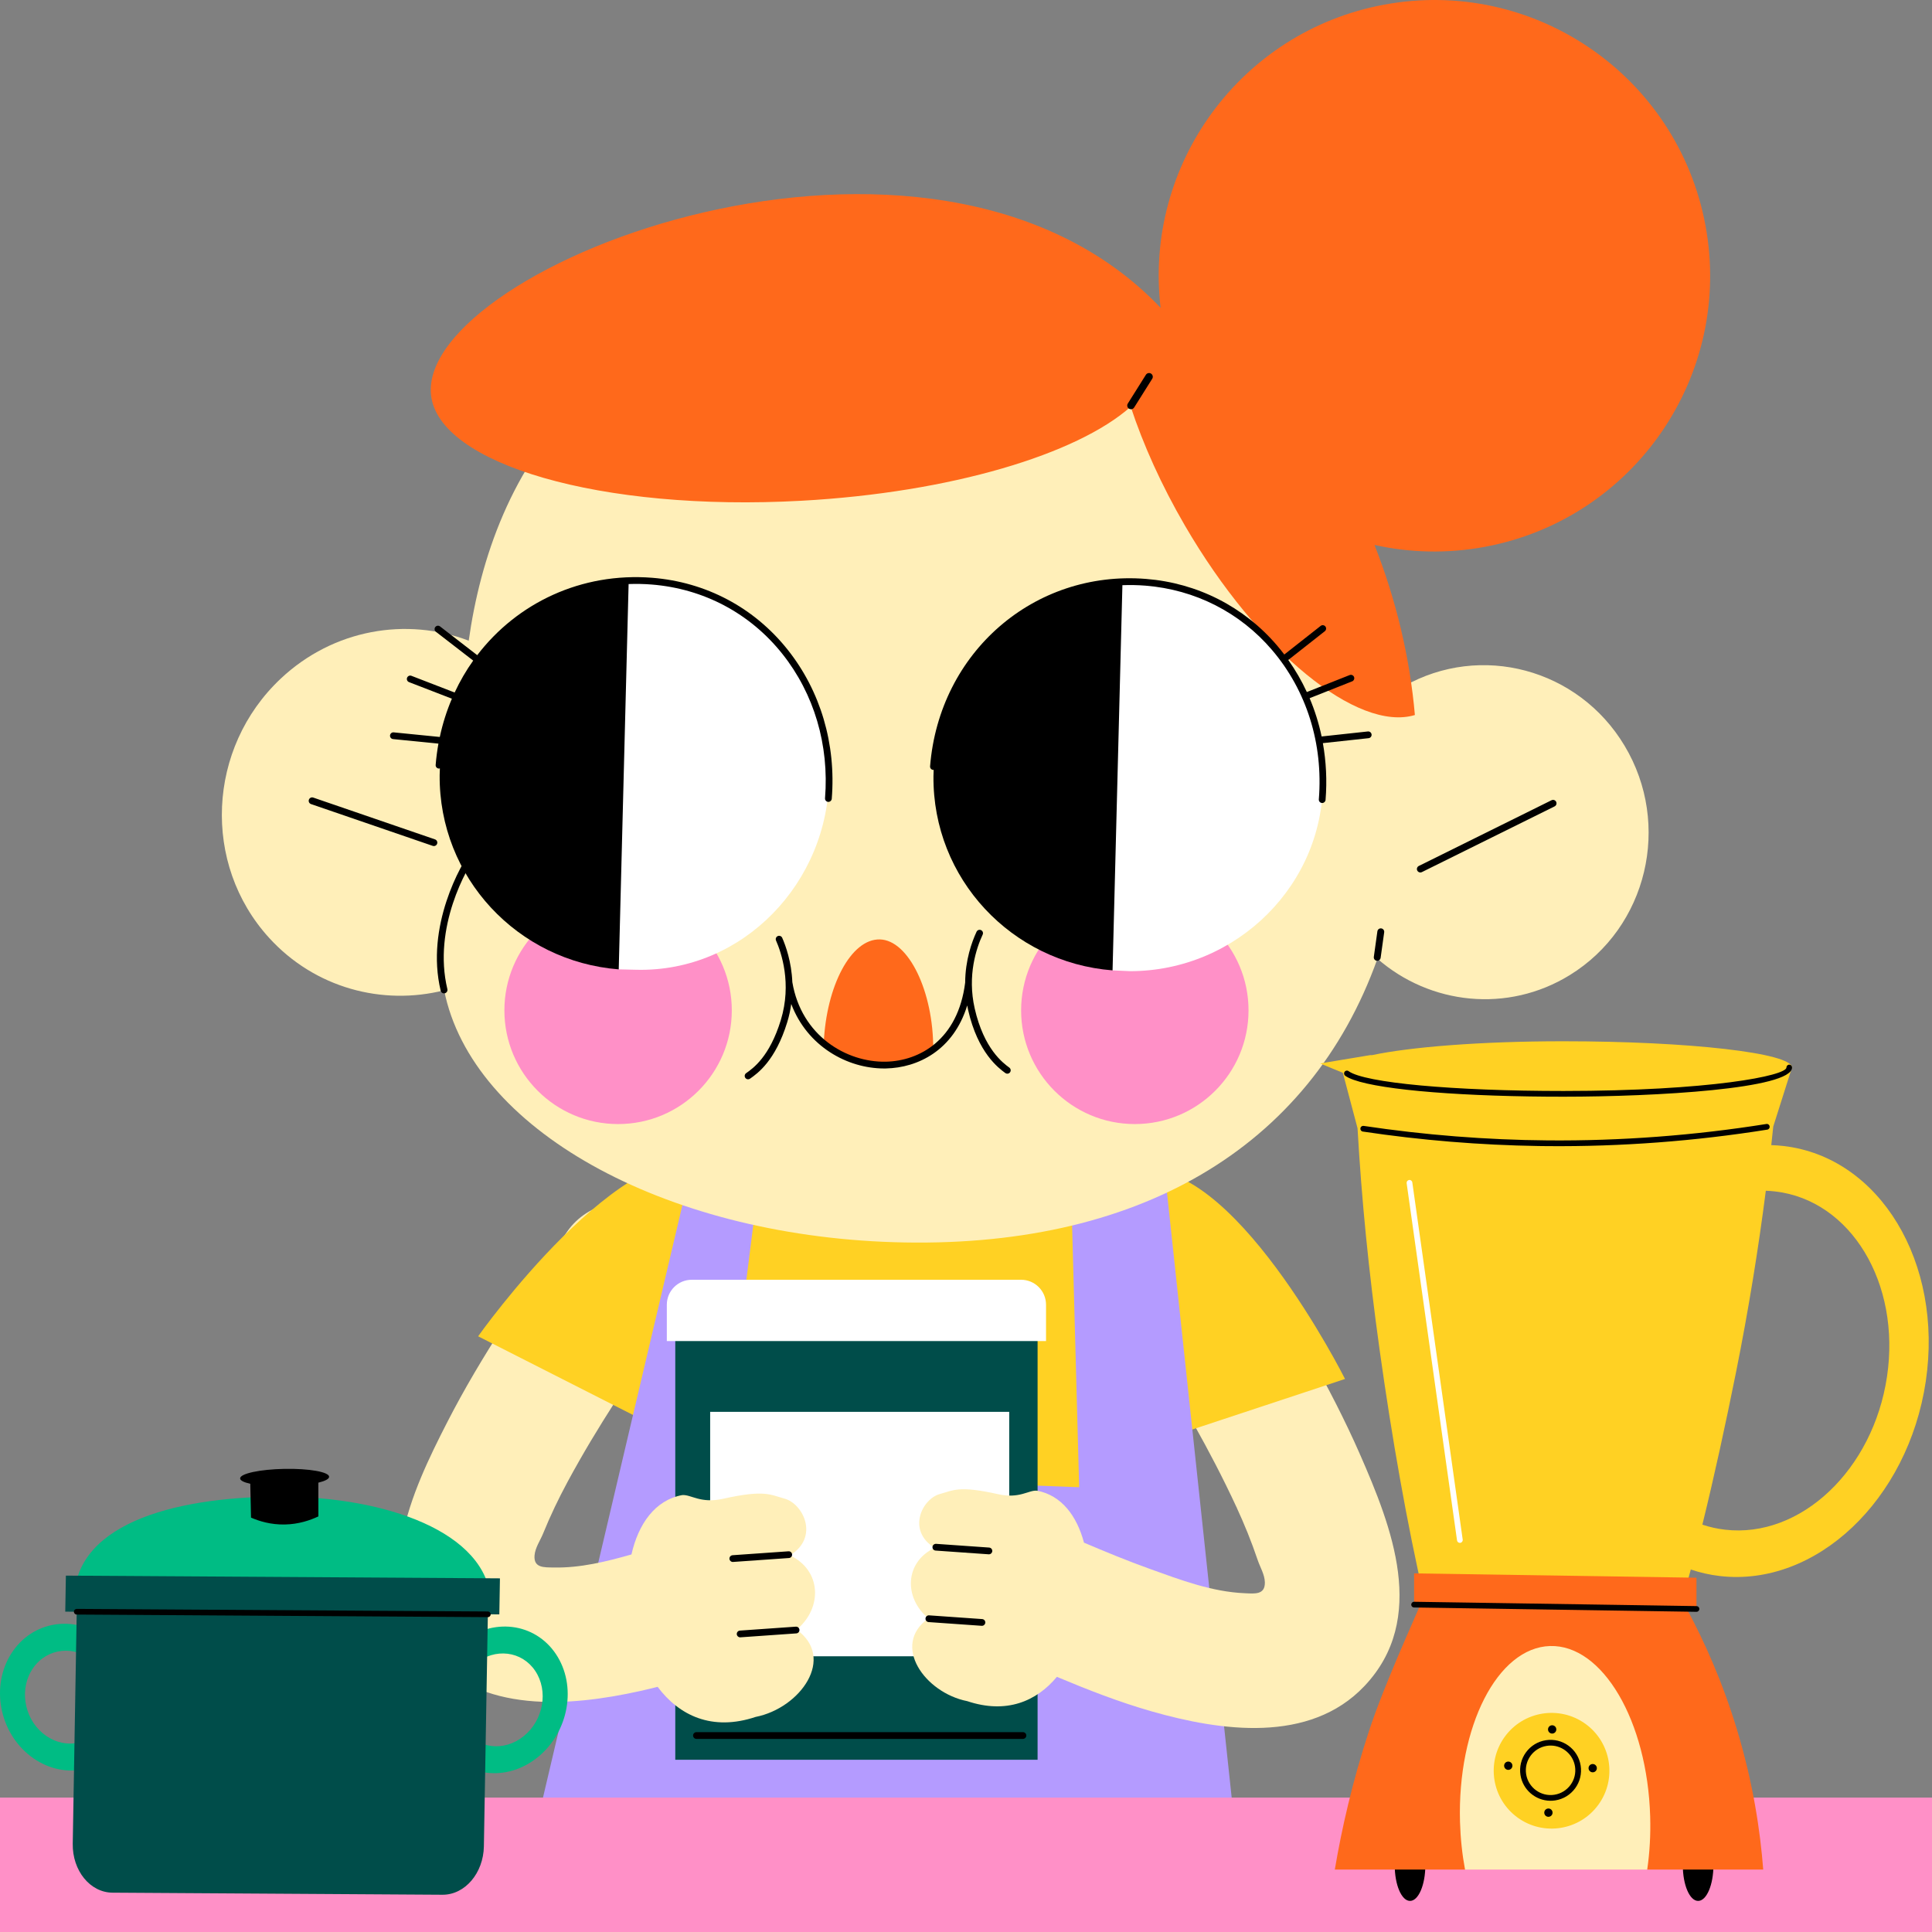 <?xml version="1.0" encoding="iso-8859-1"?>
<!-- Generator: Adobe Illustrator 28.1.0, SVG Export Plug-In . SVG Version: 6.00 Build 0)  -->
<svg xmlns="http://www.w3.org/2000/svg" xmlns:xlink="http://www.w3.org/1999/xlink" version="1.1" id="Capa_1" x="0px" y="0px" viewBox="0 0 512 512" style="enable-background:new 0 0 512 512;" xml:space="preserve">
<rect x="0" y="0" width="512" height="512" fill="#808080" stroke="none"/>
<g>
	<g>
		<g>
			<g>
				<g>
					<g>
						<path style="fill:#FFEFB9;" d="M118.549,376.847c9.076-17.712,20.427-34.109,31.741-50.437        c5.499-7.937,16.708-10.356,24.828-4.918c7.951,5.325,10.443,16.854,4.918,24.828c-9.226,13.315-18.471,26.656-26.494,40.746        c-1.139,2-2.2,3.904-3.206,5.78l-22.703,2.578L118.549,376.847z"/>
					</g>
					<g>
						<path style="fill:#FFEFB9;" d="M360.422,385.451c-7.981-18.232-18.314-35.289-28.613-52.275        c-5.006-8.257-16.047-11.354-24.483-6.42c-8.26,4.831-11.449,16.187-6.419,24.483c8.399,13.852,16.815,27.731,23.965,42.283        c1.015,2.066,1.958,4.03,2.848,5.965l22.503,3.955L360.422,385.451z"/>
					</g>
				</g>
				<path style="fill:#FFD123;" d="M356.445,365.44c0,0-30.214-60.191-55.457-55.097l0,0l-0.436-7.909l-107.812-0.428l-1.195,6.761      c-0.55-0.3-1.127-0.574-1.751-0.801c-24.195-8.819-63.086,46.166-63.086,46.166l52.144,26.48l-13.064,73.947l143.746,10.83      l-4.57-82.918L356.445,365.44z"/>
				<g>
					<g>
						<polygon style="fill:#B49BFF;" points="184.759,302.712 135.584,511.71 330.039,510.348 307.837,302.639 283.487,301.374         285.989,394.13 191.299,390.566 202.598,301.135       "/>
					</g>
				</g>
			</g>
			<g>
				<g>
					<g>
						<rect x="178.955" y="341.652" style="fill:#004D4A;" width="96.016" height="124.703"/>
					</g>
					<g>
						<path d="M271.089,460.826h-86.522c-0.494,0-0.895-0.401-0.895-0.895c0-0.494,0.401-0.895,0.895-0.895h86.522        c0.494,0,0.895,0.401,0.895,0.895C271.983,460.425,271.582,460.826,271.089,460.826z"/>
					</g>
					<g>
						<path style="fill:#FFFFFF;" d="M277.211,355.394H176.715v-9.628c0-3.654,2.963-6.617,6.617-6.617h87.261        c3.655,0,6.617,2.963,6.617,6.617V355.394z"/>
					</g>
					<g>
						<rect x="188.201" y="374.153" style="fill:#FFFFFF;" width="79.252" height="64.778"/>
					</g>
				</g>
				<g>
					<g>
						<path style="fill:#FFEFB9;" d="M360.422,385.451l-32.702,14.036c2.081,4.524,3.869,8.883,5.595,13.982        c0.623,1.842,1.841,3.806,1.887,5.848c0.076,3.393-2.725,3.014-5.324,2.905c-8.729-0.367-17.087-3.549-25.22-6.47        c-5.943-2.134-11.669-4.503-17.391-6.931c-1.884-7.11-5.992-12.577-12.461-13.773c-2.235-0.202-4.587,2.201-10.282,0.929        c-10.501-2.345-11.868-1.011-15.431-0.052c-4.749,1.278-8.852,9.724-1.386,14.282c-7.86,3.657-8.339,13.118-1.684,18.681        c-9.914,7.072-0.958,19.708,10.31,21.936c10.363,3.456,18.336,0.067,23.752-6.443c8.122,3.41,16.398,6.656,25.089,9.142        c18.231,5.217,41.877,8.661,56.412-6.695C378.463,428.998,368.821,404.638,360.422,385.451z"/>
						<g>
							<g>
								<g>
									<path d="M262.07,411.907c-0.022,0-0.043-0.001-0.064-0.002l-14.061-0.987c-0.493-0.035-0.864-0.462-0.829-0.955           c0.034-0.494,0.461-0.846,0.955-0.83l14.061,0.987c0.493,0.035,0.864,0.462,0.829,0.955           C262.928,411.547,262.535,411.907,262.07,411.907z"/>
								</g>
								<g>
									<path d="M260.224,430.857c-0.022,0-0.042-0.001-0.064-0.002l-14.061-0.987c-0.493-0.035-0.864-0.462-0.83-0.955           c0.034-0.494,0.464-0.869,0.955-0.829l14.061,0.987c0.493,0.035,0.865,0.462,0.83,0.955           C261.082,430.496,260.689,430.857,260.224,430.857z"/>
								</g>
							</g>
						</g>
					</g>
					<g>
						<path style="fill:#FFEFB9;" d="M211.113,431.883c7.014-5.863,6.51-15.835-1.775-19.689c7.869-4.805,3.545-13.707-1.461-15.054        c-3.756-1.011-5.196-2.417-16.264,0.054c-6.002,1.34-8.481-1.192-10.837-0.979c-7.182,1.327-11.605,7.65-13.433,15.73        c-6.707,1.915-13.563,3.594-20.546,3.462c-2.6-0.049-5.419,0.158-5.137-3.224c0.17-2.035,1.505-3.922,2.24-5.722        c2.033-4.984,4.083-9.226,6.435-13.615l-31.787-15.999c-9.551,18.64-20.658,42.369-4.898,61.193        c13.574,16.213,37.385,14.214,55.9,10.116c1.587-0.351,3.158-0.735,4.722-1.133c5.707,7.627,14.435,11.828,25.973,7.981        C212.123,452.655,221.563,439.337,211.113,431.883z"/>
						<g>
							<g>
								<g>
									<path d="M194.201,413.936c-0.465,0-0.858-0.36-0.891-0.832c-0.035-0.493,0.337-0.92,0.83-0.955l14.82-1.039           c0.48-0.041,0.92,0.337,0.955,0.829c0.035,0.493-0.337,0.92-0.83,0.955l-14.82,1.039           C194.243,413.935,194.221,413.936,194.201,413.936z"/>
								</g>
								<g>
									<path d="M196.146,433.91c-0.465,0-0.858-0.36-0.891-0.832c-0.035-0.493,0.337-0.92,0.829-0.955l14.821-1.04           c0.489-0.041,0.921,0.336,0.955,0.829c0.035,0.493-0.337,0.92-0.829,0.955l-14.82,1.04           C196.189,433.909,196.168,433.91,196.146,433.91z"/>
								</g>
							</g>
						</g>
					</g>
				</g>
			</g>
		</g>
		<g>
			<g>
				<g>
					<g>
						<g>
							<path style="fill:#FFEFB9;" d="M74.4,179.842c13.938-13.103,33.351-16.358,49.815-10.051         c6.162-43.662,32.719-96.408,124.589-95.062c63.585,0.931,114.357,47.505,123.225,107.145         c20.341-11.548,46.24-4.711,58.492,15.74c12.528,20.912,6.039,48.127-14.495,60.787         c-16.505,10.176-37.054,7.841-50.991-4.324c-17.992,50.416-63.97,77.147-128.257,75.115         c-61.376-1.94-111.783-30.126-119.072-66.752c-16.354,4.119-34.245-0.582-46.378-13.888         C53.48,228.977,54.856,198.215,74.4,179.842z"/>
						</g>
					</g>
				</g>
				<g>
					<g>
						<g>
							<g>
								<g>
									<g>
										<path d="M115.13,224.205c0.319-0.053,0.601-0.275,0.714-0.603c0.163-0.476-0.09-0.993-0.566-1.157l-32.262-11.079            c-0.475-0.163-0.993,0.09-1.157,0.566c-0.163,0.476,0.09,0.993,0.566,1.157l32.262,11.079            C114.834,224.219,114.986,224.229,115.13,224.205z"/>
									</g>
								</g>
							</g>
						</g>
					</g>
					<g>
						<g>
							<g>
								<g>
									<g>
										<path d="M117.82,263.24c0.021-0.004,0.043-0.008,0.064-0.013c0.489-0.117,0.791-0.609,0.674-1.098            c-3.914-16.334,5.182-32.289,7.833-35.668c0.309-0.396,0.241-0.968-0.155-1.278c-0.395-0.311-0.967-0.242-1.279,0.154            c-2.765,3.525-12.255,20.172-8.17,37.216C116.899,263.022,117.353,263.318,117.82,263.24z"/>
									</g>
								</g>
							</g>
						</g>
					</g>
					<g>
						<g>
							<g>
								<g>
									<g>
										<path d="M376.553,231.203c0.087-0.014,0.172-0.041,0.256-0.083l35.175-17.418c0.45-0.223,0.634-0.769,0.412-1.22            c-0.224-0.451-0.768-0.637-1.221-0.412l-35.175,17.418c-0.45,0.223-0.634,0.769-0.412,1.22            C375.77,231.076,376.168,231.266,376.553,231.203z"/>
									</g>
								</g>
							</g>
						</g>
					</g>
					<g>
						<g>
							<g>
								<g>
									<g>
										<path d="M365.127,254.611c0.382-0.063,0.696-0.368,0.753-0.773l0.945-6.776c0.07-0.498-0.278-0.958-0.776-1.028            c-0.495-0.072-0.958,0.277-1.027,0.776l-0.945,6.776c-0.07,0.498,0.278,0.958,0.776,1.028            C364.946,254.628,365.038,254.626,365.127,254.611z"/>
									</g>
								</g>
							</g>
						</g>
					</g>
				</g>
			</g>
			<g>
				<g>
					<path style="fill:#FF691B;" d="M366.684,1.26c-38.009,7.114-63.574,42.465-59.113,80.305       c-61.094-64.129-196.883-11.075-193.344,23.084c1.9,18.34,45.032,30.991,98.241,28.052       c39.52-2.183,72.994-12.304,87.183-24.917c3.309,10.039,8.127,20.793,14.38,31.529c19.463,33.414,45.764,54.734,60.928,50.176       c-1.317-15.187-5.013-30.672-10.706-45.073c9.362,2.088,19.29,2.362,29.316,0.486c39.665-7.424,65.802-45.598,58.378-85.263       C444.523,19.973,406.349-6.164,366.684,1.26z"/>
				</g>
				<g>
					<g>
						<g>
							<g>
								<g>
									<path d="M300.563,107.993c-0.169,0.268-0.444,0.428-0.737,0.459c-0.213,0.023-0.435-0.023-0.631-0.145           c-0.464-0.29-0.605-0.901-0.314-1.363l4.789-7.62c0.292-0.463,0.905-0.603,1.368-0.314c0.464,0.29,0.605,0.901,0.314,1.363           L300.563,107.993z"/>
								</g>
							</g>
						</g>
					</g>
				</g>
			</g>
			<g>
				<g>
					<g>
						<circle style="fill:#FF90C7;" cx="163.802" cy="267.757" r="30.132"/>
					</g>
					<g>
						<circle style="fill:#FF90C7;" cx="300.74" cy="267.757" r="30.132"/>
					</g>
				</g>
				<g>
					<g>
						<g>
							<path style="fill:#FFFFFF;" d="M294.837,257.157l4.659,0.212c28.214,0,51.812-23.118,51.085-51.615         c-0.782-30.644-23.85-51.988-53.111-51.615c0,0-28.026,35.979-38.842,49.94L294.837,257.157z"/>
						</g>
						<path d="M362.494,193.845l-12.253,1.327c-0.738-3.497-1.802-6.891-3.179-10.143l11.269-4.466        c0.46-0.182,0.684-0.702,0.502-1.161c-0.182-0.459-0.704-0.685-1.161-0.502l-11.347,4.497        c-1.376-2.971-3.016-5.814-4.918-8.498l9.685-7.62c0.388-0.306,0.456-0.869,0.15-1.257c-0.305-0.388-0.867-0.454-1.256-0.15        l-9.633,7.579c-0.605-0.796-1.228-1.58-1.88-2.344c-8.8-10.327-21.153-16.609-34.781-17.69        c-29.661-2.357-54.784,19.455-57.21,49.651c-0.04,0.493,0.327,0.925,0.82,0.965c0.045,0.001,0.085-0.015,0.129-0.019        c-0.023,0.564-0.051,1.127-0.055,1.695c-0.225,27.162,20.712,49.355,47.464,51.449l2.609-102.079        c2.008-0.072,4.042-0.042,6.102,0.123c13.152,1.043,25.071,7.104,33.561,17.066c9.175,10.767,13.576,24.82,12.391,39.571        c-0.04,0.492,0.327,0.924,0.82,0.964c0.025,0.001,0.048,0.002,0.073,0.002c0.461,0,0.853-0.355,0.891-0.824        c0.412-5.131,0.154-10.176-0.713-15.043l12.115-1.312c0.492-0.054,0.846-0.495,0.793-0.987        C363.426,194.148,362.98,193.787,362.494,193.845z"/>
					</g>
					<g>
						<g>
							<path style="fill:#FFFFFF;" d="M163.978,256.889c0,0,0.216,0,4.659,0.109c28.205,0.693,51.085-23.109,51.085-51.615         c0-27.837-22.051-51.913-53.111-51.615c0,0-28.026,35.979-38.842,49.94L163.978,256.889z"/>
						</g>
						<path d="M208.723,172.158c-8.872-11.146-21.619-17.906-35.893-19.04c-18.809-1.481-35.794,6.684-46.36,20.51l-9.856-7.62        c-0.389-0.303-0.953-0.228-1.255,0.161c-0.302,0.392-0.231,0.953,0.161,1.256l9.882,7.639        c-1.878,2.637-3.521,5.469-4.916,8.461l-11.448-4.426c-0.457-0.182-0.978,0.051-1.157,0.512        c-0.178,0.461,0.051,0.979,0.512,1.157l11.365,4.393c-1.371,3.213-2.451,6.603-3.207,10.143l-12.209-1.218        c-0.483-0.062-0.93,0.31-0.979,0.801c-0.05,0.492,0.309,0.93,0.802,0.979l12.026,1.2c-0.333,1.845-0.581,3.727-0.735,5.645        c-0.04,0.493,0.327,0.925,0.82,0.965c0.104,0.005,0.202-0.014,0.297-0.04c-0.025,0.591-0.053,1.18-0.058,1.776        c-0.225,27.162,20.706,49.385,47.458,51.479l2.616-102.114c2.008-0.069,4.041-0.038,6.101,0.128        c13.774,1.093,26.074,7.617,34.634,18.37c8.43,10.589,12.449,24.179,11.318,38.269c-0.04,0.492,0.327,0.924,0.82,0.963        c0.024,0.001,0.048,0.002,0.073,0.002c0.461,0,0.853-0.355,0.891-0.824C221.593,197.141,217.437,183.104,208.723,172.158z"/>
					</g>
				</g>
				<g>
					<g>
						<path style="fill:#FF691B;" d="M247.317,278.091c-8.929,6.49-20.748,5.018-29.022-1.556        c0.68-15.329,7.26-27.768,14.892-27.578C240.808,249.146,247.375,262.794,247.317,278.091z"/>
					</g>
					<path d="M267.477,282.922c-1.662-1.221-6.721-4.938-9.166-15.643c-2.012-8.812,0.457-16.062,2.109-19.6       c0.209-0.447,0.015-0.981-0.432-1.189c-0.446-0.208-0.98-0.016-1.189,0.432c-1.267,2.715-2.981,7.502-3.021,13.482       c-1.907,15.165-12.105,20.769-21.016,20.956c-10.548,0.208-22.408-6.947-24.783-21.073c-0.229-5.432-1.77-9.683-2.685-11.758       c-0.199-0.452-0.726-0.655-1.18-0.458c-0.452,0.199-0.657,0.728-0.457,1.18c1.371,3.109,4.239,11.39,1.262,21.098       c-2.969,9.685-7.325,12.744-9.185,14.051c-0.404,0.283-0.502,0.841-0.218,1.245c0.174,0.248,0.451,0.381,0.733,0.381       c0.178,0,0.357-0.052,0.514-0.163c2.01-1.412,6.719-4.718,9.868-14.99c0.506-1.65,0.838-3.254,1.057-4.809       c4.268,11.296,14.908,17.092,24.604,17.092c0.169,0,0.34-0.003,0.507-0.006c8.407-0.176,17.863-4.766,21.524-16.696       c0.076,0.406,0.15,0.812,0.245,1.225c2.593,11.355,8.056,15.369,9.851,16.688c0.16,0.118,0.345,0.174,0.529,0.174       c0.275,0,0.546-0.126,0.722-0.365C267.961,283.775,267.875,283.215,267.477,282.922z"/>
				</g>
			</g>
		</g>
	</g>
	<g>
		<g>
			<rect x="0" y="476.38" style="fill:#FF90C7;" width="512" height="35.62"/>
		</g>
		<g>
			<g>
				<g>
					<g>
						<path style="fill:#00BC84;" d="M130.141,424.535l-110.546-0.696c0.362-21.115,29.309-27.377,55.746-27.21        C101.778,396.795,129.137,405.757,130.141,424.535z"/>
					</g>
					<g>
						<path d="M87.219,391.366c-0.002-1.278-5.283-2.219-11.796-2.102c-6.513,0.117-11.791,1.248-11.789,2.527        c0.001,0.559,1.011,1.053,2.692,1.423l0.196,8.967c2.172,0.946,5.242,1.896,8.948,1.826c3.69-0.069,6.745-1.126,8.909-2.148        c-0.005-2.978-0.009-5.956-0.014-8.935C86.141,392.487,87.22,391.942,87.219,391.366z"/>
					</g>
				</g>
				<g>
					<g>
						<path style="fill:#00BC84;" d="M3.504,437.439c-5.897,8.307-4.176,20.559,3.844,27.366c8.02,6.806,19.301,5.59,25.198-2.717        c5.897-8.307,4.176-20.559-3.844-27.366C20.683,427.915,9.401,429.132,3.504,437.439z M27.216,457.563        c-3.732,5.258-10.872,6.028-15.948,1.72c-5.076-4.308-6.165-12.062-2.433-17.32c3.732-5.258,10.873-6.028,15.948-1.72        C29.859,444.551,30.948,452.306,27.216,457.563z"/>
					</g>
					<g>
						<path style="fill:#00BC84;" d="M122.222,435.31c-8.252,6.704-10.392,18.932-4.782,27.311c5.611,8.38,16.848,9.738,25.1,3.034        c8.251-6.704,10.392-18.932,4.782-27.311C141.711,429.965,130.473,428.606,122.222,435.31z M125.951,440.88        c5.222-4.243,12.335-3.383,15.886,1.92c3.551,5.303,2.196,13.043-3.027,17.286s-12.335,3.383-15.886-1.92        C119.373,452.862,120.729,445.123,125.951,440.88z"/>
					</g>
				</g>
				<g>
					<path style="fill:#004D4A;" d="M132.49,418.279l-115.03-0.724l-0.164,9.549l3.037,0.019L19.278,488.6       c-0.122,7.129,4.594,12.939,10.534,12.977l87.445,0.55c5.94,0.037,10.855-5.712,10.977-12.841l1.055-61.477l3.037,0.019       L132.49,418.279z"/>
				</g>
				<g>
					<path d="M129.288,428.559c-0.001,0-0.003,0-0.005,0l-108.956-0.686c-0.414-0.003-0.748-0.341-0.745-0.755       c0.002-0.412,0.338-0.745,0.75-0.745c0.001,0,0.003,0,0.005,0l108.956,0.686c0.414,0.003,0.748,0.341,0.745,0.755       C130.036,428.226,129.701,428.559,129.288,428.559z"/>
				</g>
			</g>
			<g>
				<g>
					<g>
						<g>
							<path style="fill:#FFD123;" d="M349.861,281.823l5.961,2.466c0.018,0.016,0.037,0.032,0.055,0.048L359.764,299         c1.06,18.667,2.913,37.67,5.879,58.951c3.202,22.978,7.276,46.081,11.758,65.55c22.797,0,45.594,0.599,68.392,0.599         c0.77-2.634,1.532-5.367,2.288-8.165c2.458,0.829,5.022,1.416,7.682,1.726c25.481,2.964,49.921-20.145,54.593-51.614         c4.668-31.465-12.201-59.377-37.678-62.342c-1.093-0.127-2.185-0.202-3.274-0.234c0.183-1.655,0.361-3.303,0.53-4.935         l4.792-15.122c0.104-0.167,0.16-0.336,0.16-0.506c0-3.845-27.156-6.963-60.655-6.964c-22.006,0-40.533,1.536-50.654,3.681         l-0.422-0.012L349.861,281.823z M451.144,404.047c3.176-12.88,6.175-26.723,8.885-40.214         c3.389-16.876,5.973-33.008,7.931-48.27c0.826,0.027,1.655,0.086,2.485,0.182c20.043,2.332,33.314,24.284,29.636,49.041         c-3.673,24.752-22.898,42.93-42.94,40.597C455.065,405.143,453.063,404.69,451.144,404.047z"/>
						</g>
						<g>
							<g>
								<path d="M407.764,303.707c0.809,0.012,1.617,0.022,2.425,0.028c19.404,0.161,38.975-1.31,58.17-4.372          c0.402-0.064,0.678-0.452,0.616-0.866c-0.062-0.413-0.438-0.701-0.84-0.633c-19.116,3.049-38.607,4.514-57.932,4.354          c-16.289-0.131-32.718-1.43-48.844-3.847c-0.402-0.056-0.776,0.227-0.835,0.642c-0.059,0.414,0.219,0.799,0.622,0.86          C376.536,302.18,392.208,303.468,407.764,303.707z"/>
							</g>
							<g>
								<path d="M405.378,290.57c2.921,0.045,5.924,0.067,9,0.067c24.333-0.005,60.536-2.069,60.538-7.734          c0-0.415-0.328-0.752-0.736-0.758c-0.003,0-0.007,0-0.011,0c-0.413,0.001-0.748,0.34-0.748,0.759          c-0.001,2.165-20.279,6.209-59.043,6.216c-29.311,0.007-52.752-2.155-56.999-5.257c-0.335-0.244-0.802-0.167-1.043,0.173          c-0.241,0.34-0.165,0.814,0.17,1.058C360.588,288.076,379.749,290.176,405.378,290.57z"/>
							</g>
						</g>
					</g>
					<g>
						<path style="fill:#FFFFFF;" d="M386.88,408.876c-0.372,0-0.697-0.273-0.75-0.653l-13.353-94.658        c-0.058-0.415,0.23-0.798,0.645-0.856c0.414-0.071,0.799,0.229,0.857,0.645l13.353,94.658c0.058,0.415-0.23,0.798-0.645,0.856        C386.951,408.874,386.916,408.876,386.88,408.876z"/>
					</g>
				</g>
				<g>
					<g>
						<g>
							<path d="M445.962,494.292c0,5.229,1.817,9.468,4.058,9.468c2.241,0,4.058-4.239,4.058-9.468c0-5.229-1.816-9.468-4.058-9.468         C447.779,484.824,445.962,489.063,445.962,494.292z"/>
							<path d="M369.615,494.291c0,5.229,1.817,9.468,4.058,9.468c2.241,0,4.058-4.239,4.058-9.468c0-5.229-1.817-9.468-4.058-9.468         C371.432,484.823,369.615,489.062,369.615,494.291z"/>
						</g>
						<g>
							<path style="fill:#FF691B;" d="M362.784,458.771c4.047-12.329,12.348-30.388,13.625-33.505l-1.659-0.026l0-8.277         l74.834,1.149l0,8.277l-2.544,0c4.564,8.484,9.444,19.255,13.328,32.15c4.267,14.149,6.128,26.833,6.904,36.911         c-4.409,0.001-8.819-0.002-13.228-0.001c-2.681,0.001-5.367-0.001-8.047,0c-3.152-0.001-6.309-0.001-9.467-0.001         l-24.415-15.076l-23.868,15.078c-3.514-0.001-7.029-0.002-10.548-0.003c-2.681,0.001-5.367-0.001-8.052,0.001         c-5.3-0.002-10.604,0.001-15.904,0C355.558,484.675,358.366,472.254,362.784,458.771z"/>
						</g>
						<g>
							<g>
								<path style="fill:#FFEFB9;" d="M388.247,495.451l48.284-0.003c0.646-4.439,0.925-9.159,0.783-14.041          c-0.736-25.365-12.619-45.6-26.536-45.193c-13.917,0.407-24.596,21.296-23.861,46.66          C387.046,487.245,387.503,491.463,388.247,495.451z"/>
							</g>
							<g>
								<g>
									
										<ellipse transform="matrix(0.584 -0.812 0.812 0.584 -209.887 529.01)" style="fill:#FFD123;" cx="411.051" cy="469.228" rx="15.328" ry="15.327"/>
								</g>
								<g>
									<path d="M402.942,470.401c-0.334-2.13,0.181-4.263,1.451-6.005c1.27-1.742,3.142-2.886,5.272-3.22           c4.397-0.691,8.536,2.327,9.225,6.723c0.334,2.13-0.181,4.263-1.451,6.005c-1.27,1.742-3.142,2.886-5.272,3.22           c-0.464,0.073-0.924,0.104-1.379,0.097C406.936,477.162,403.559,474.333,402.942,470.401z M409.9,462.674           c-3.57,0.56-6.02,3.921-5.459,7.491c0.56,3.571,3.926,6.024,7.492,5.46c1.729-0.272,3.25-1.2,4.281-2.615           c1.031-1.415,1.45-3.147,1.178-4.876c-0.501-3.194-3.243-5.492-6.372-5.54C410.65,462.589,410.276,462.614,409.9,462.674z"/>
								</g>
								<g>
									<g>
										<path d="M410.253,458.484c0.094,0.6,0.657,1.011,1.257,0.916c0.6-0.094,1.011-0.657,0.917-1.257            c-0.094-0.6-0.657-1.011-1.258-0.916C410.569,457.32,410.159,457.883,410.253,458.484z"/>
									</g>
									<g>
										<path d="M420.997,468.753c0.094,0.6,0.657,1.011,1.257,0.917c0.6-0.094,1.011-0.657,0.917-1.258            c-0.094-0.6-0.657-1.011-1.258-0.916C421.313,467.589,420.902,468.152,420.997,468.753z"/>
									</g>
									<g>
										<path d="M398.62,468.105c0.094,0.6,0.657,1.011,1.258,0.917c0.6-0.094,1.011-0.657,0.917-1.257            c-0.094-0.6-0.657-1.011-1.258-0.917C398.936,466.941,398.526,467.504,398.62,468.105z"/>
									</g>
									<g>
										<path d="M409.259,480.543c0.094,0.6,0.657,1.011,1.258,0.916c0.6-0.094,1.011-0.657,0.916-1.257            c-0.094-0.6-0.657-1.011-1.257-0.916C409.575,479.38,409.164,479.943,409.259,480.543z"/>
									</g>
								</g>
							</g>
						</g>
					</g>
					<g>
						<path d="M374.739,425.998l74.833,1.149c0.419,0.007,0.763-0.328,0.77-0.746c0.007-0.419-0.328-0.763-0.746-0.77l-74.833-1.149        c-0.419-0.007-0.763,0.328-0.77,0.747C373.986,425.646,374.321,425.991,374.739,425.998z"/>
					</g>
				</g>
			</g>
		</g>
	</g>
</g>
<g>
</g>
<g>
</g>
<g>
</g>
<g>
</g>
<g>
</g>
<g>
</g>
<g>
</g>
<g>
</g>
<g>
</g>
<g>
</g>
<g>
</g>
<g>
</g>
<g>
</g>
<g>
</g>
<g>
</g>
</svg>
